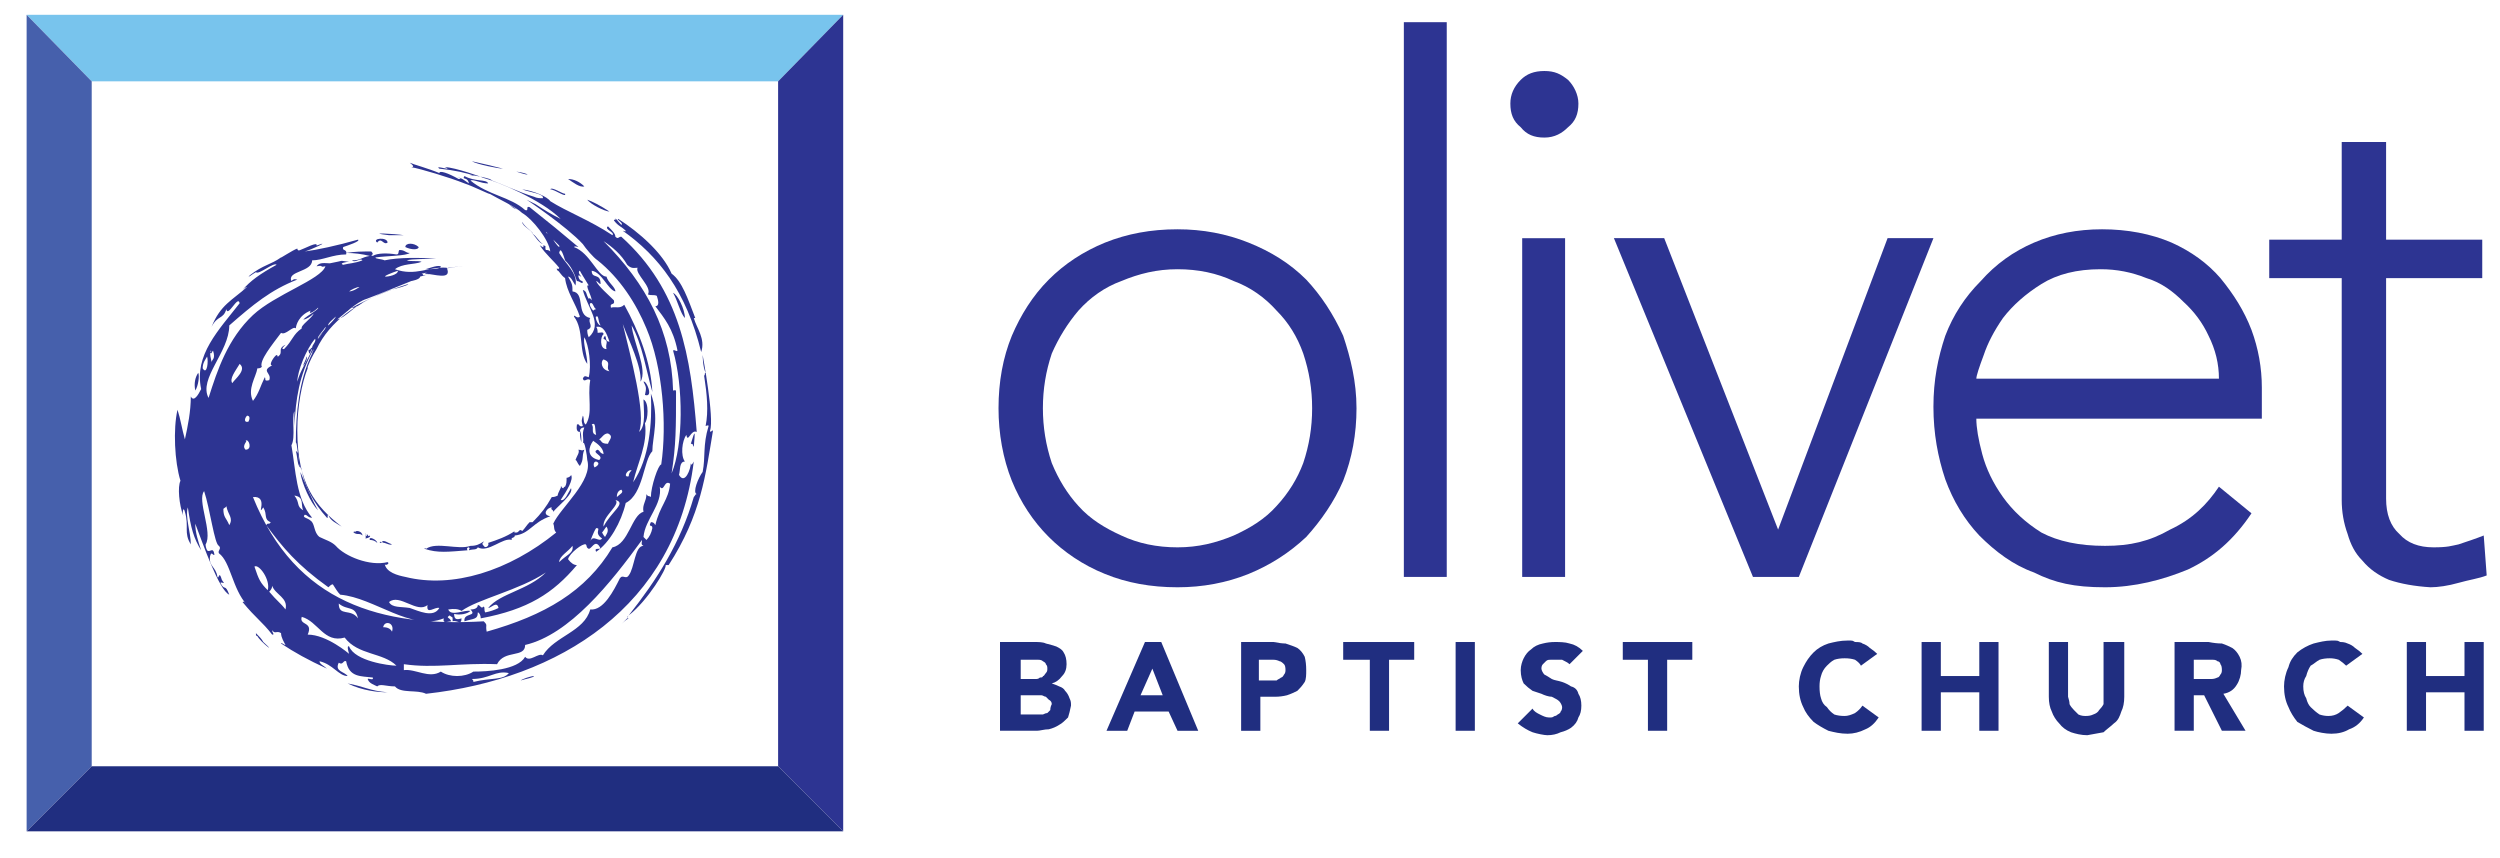 <svg xmlns="http://www.w3.org/2000/svg" viewBox="0 0 169 58" width="169" height="58"><style>.a{fill:#2d3492}.b{fill:#202e80}.c{fill:#78c4ed}.d{fill:#4660ac}</style><path class="a" d="m28.3 16.7c-0.3-0.3-0.9-0.3-0.9 0 0.4 0.2 0.9 0.2 0.9 0z"></path><path class="a" d="m25.5 16.4c0.3-0.4 0.4 0.2 0.7 0 0-0.4-1.1-0.3-0.7 0z"></path><path class="a" d="m26.9 19.2c0.3-0.1 0.4-0.1 0.4-0.2 0.1 0.1 0.3 0 0.4 0-0.3 0.1-0.8 0.2-0.8 0.2z"></path><path class="a" d="m23.3 20.9c-0.4 0.3-0.5 0.5-0.7 0.7 0.1-0.1 0.2-0.2 0.2-0.2-0.1 0.1-0.2 0.2-0.1 0.3 0.1-0.2 0.3-0.4 0.6-0.7 0.1-0.1 0 0 0.2 0 0.3-0.3-0.3 0-0.2-0.1z"></path><path class="a" d="m13.4 25.2c-0.2 0.3-0.3 0.7-0.2 1.2 0.2-0.3 0.3-1 0.2-1.2z"></path><path class="a" d="m20 30.5c0.1 0.3 0.1 1 0.3 1.1-0.2-0.5 0-1-0.3-1.1z"></path><path class="a" d="m21.5 34.5c-0.4-0.7-0.9-1.9-1.2-2.6 0.1 0.8 0.7 2.1 1.2 2.6z"></path><path class="a" d="m25 36.5q0.3 0 0.5 0.2c0-0.2-0.6-0.5-0.5-0.2z"></path><path class="a" d="m23.5 46.2c1 0.5 2.1 0.6 2.7 0.6-1.2-0.1-1.6-0.4-2.7-0.6z"></path><path class="a" d="m35.2 46c0.3-0.1 0.9-0.2 0.9-0.3-0.2 0-0.8 0.2-0.9 0.3z"></path><path class="a" d="m39.5 30.4c-0.2 0.1-0.2 0-0.4 0 0.1 0.2-0.1 0.4-0.2 0.7 0.1 0 0.1 0.2 0.3 0.4 0.3-0.5 0.1-0.6 0.3-1.1z"></path><path class="a" d="m39.3 29.9c0-0.3 0-0.6-0.1-0.8q0 0.5 0.1 0.8z"></path><path class="a" d="m46.7 30c0.2 0 0.1 0.1 0.2 0.2 0.1-1.1 0.1-1.2-0.2-0.2z"></path><path class="a" d="m43.6 26.7c0.6 0.2 0.1-1-0.1-0.9 0.2 0.4 0.2 0.4 0.1 0.9z"></path><path class="a" d="m46.3 21.5c0-0.6-0.5-1.6-0.8-1.7 0.3 0.5 0.5 1.4 0.8 1.7z"></path><path class="a" d="m41.2 14.3c-0.6-0.4-1.2-0.7-1.5-0.8 0.2 0.3 1.2 0.8 1.5 0.8z"></path><path class="a" d="m39.5 12.6c-0.3-0.3-0.7-0.5-1.1-0.5 0.3 0.2 0.8 0.6 1.1 0.5z"></path><path class="a" d="m36 15.8c0.2 0.2 0.4 0.6 0.7 0.7-0.3-0.2-0.4-0.5-0.7-0.7z"></path><path class="a" d="m38.2 13.1c-0.2 0-0.9-0.5-1-0.3 0.3 0 1.1 0.6 1 0.3z"></path><path class="a" d="m34.9 11.6c0.8 0.1 1.2 0.4 0 0z"></path><path class="a" d="m34 11.4c-0.8-0.2-1.2-0.3-2.1-0.5 0.3 0.2 1.8 0.5 2.1 0.5z"></path><path class="a" d="m29.9 18.2c0.5-0.1 1.1-0.2 1.4-0.2-0.4 0-1.7 0.2-1.4 0.2z"></path><path class="a" d="m30.6 18.3c-0.4 0-1 0-0.8 0 0.3 0 0.4 0 0.5 0-0.1 0-0.6 0-0.5 0 0.4 0 0.7 0 0.8 0z"></path><path class="a" d="m31 12.1c-0.7-0.4-1.3-0.6-1.3-0.4-0.7-0.3-1.8-0.6-2-0.7q0.4 0.3 0.1 0.3c0.6 0.1 2.6 0.7 3.6 1.1 0.6 0.2 1.8 0.8 1.7 0.7 0.5 0.3 1.8 0.9 2.2 1.3 0.7 0.4 1.8 1.8 1.9 2.6-0.1-0.1-0.2-0.1-0.3-0.1-0.1-0.2 0.1-0.3-0.2-0.3 0.2 0.3-0.3-0.1-0.2 0 0.4 0.6 0.9 1 1.3 1.5 0 0.2-0.3-0.1-0.1 0.2 0.1 0 0.2 0.3 0.5 0.5 0.1 0.9 0.7 1.7 1 2.6-0.2 0.2-0.4-0.2-0.4 0 0.7 0.9 0.3 2.4 0.9 3.2 0-0.6-0.3-1.4-0.2-1.8 0.3 0.5 0.5 1.9 0.3 2.7-0.1 0-0.3-0.2-0.4 0.1 0.1 0.3 0.3-0.1 0.5 0.1-0.2 1.2 0.2 2.2-0.3 3-0.2-0.1-0.1-0.5-0.2-0.6-0.1 0.4-0.1 0.3 0 0.7-0.3 0.1-0.2-0.2-0.4-0.1 0 0.1-0.1 0.5 0.2 0.5 0-0.2 0.1-0.3 0.3-0.3-0.2 0.5 0 0.7-0.1 1.1 0.1-0.4 0.3 0.9 0.3 1.1 0.4 1.4-1.8 3.2-2.3 4.3 0.1 0.2 0 0.4 0.2 0.6-3.2 2.6-7 3.8-10.2 3-0.5-0.1-1.3-0.3-1.4-0.9 0 0.2 0.4 0 0.2-0.1-1.2 0.3-2.9-0.4-3.5-1.1-0.3-0.3-0.7-0.4-1.1-0.6-0.4-0.3-0.3-0.9-0.6-1.1-0.2-0.2-0.6-0.2-0.4-0.4 0.2 0 0.2 0.2 0.5 0.2-1.1-1.3-1.1-3.2-1.4-4.9 0.3-0.5 0-1.9 0.2-2.3 0 0.5 0 0.7 0 1 0.1-1.8 0.3-3.4 1.3-5.2 0 0.1-0.1 0.2-0.1 0.3-0.9 1.8-1.1 4.1-1.1 6 0.1 0.1 0.1 0.7 0.2 1.1-0.1 0.3 0.1 0.5 0.2 0.8 0.2 1.1 0.8 2.2 1.7 3.2 0.1 0.1 0-0.2 0.1-0.2 0.1 0.4 0.6 0.6 0.9 0.8-1.8-1.4-3-2.9-3-6.5 0-1.6 0.3-3.2 0.7-4.2 0 0 0 0 0-0.1 0.2-0.5 0.3-0.7 0.6-1.2 0-0.1-0.1 0.1 0 0 0.9-1.9 2.8-3.2 5-4 0.4-0.1 1.2-0.3 1.2-0.4-1.6 0.5-2.9 1.1-3.8 1.6 0.1 0.1 0.7-0.3 0.8-0.4-0.5 0.2-1.3 1.1-1.8 1.2 0.4-0.3 1.3-1.2 2-1.4 0.8-0.3 3-1.2 3-1.2 0 0 0.6-0.1 0.6-0.3 0.3-0.1 0.7-0.2 0.8-0.2-0.3 0-0.3 0.1-0.6 0.1 0-0.1-0.1-0.1-0.1-0.1 0.5-0.1 0.4-0.1 0.2 0 0.6 0 1.9 0.5 1.5-0.4-1.2-0.1-2.1 0.6-3.5 0.1 0.5-0.4 1.3-0.3 1.8-0.5-0.2-0.1-0.7 0-1-0.1 0.3-0.1 1.5-0.1 2-0.1-1.1-0.1-2.6-0.1-3.5 0.1-0.2-0.1-0.7-0.1-0.6-0.2 0.7-0.1 2.1-0.1 2.3-0.3-0.3 0-0.3-0.2-0.7-0.2-0.1 0.1 0 0.3-0.2 0.3-0.6-0.1-1.3-0.1-1.6 0.1-0.3-0.1 0.2 0-0.1-0.3-0.6 0-1.1 0-1.7 0.1q0.8 0 1.6 0.2c-0.6 0.1-0.6 0.3-1.2 0.3 0.2 0.2 0.6-0.2 0.7 0-0.5 0.2-0.9 0.2-1.3 0.3-0.3-0.1 0.2-0.2 0.4-0.2-0.8-0.1-0.2-0.1-1.3 0.1-0.3 0-0.7-0.1-0.9 0.2 0.6-0.1 0.1 0.1 0.6 0-0.3 0.9-3.4 1.9-4.9 3.3-1.7 1.6-2.4 3.7-3 5.6-0.7-1.3 1.4-3.1 1.4-4.9 1.6-1.4 2.8-2.4 4.6-3.1-0.1 0-0.2-0.1-0.4 0.1-0.3-0.7 1.4-0.6 1.4-1.4 0.7 0 1.4-0.4 2.3-0.4 0.1-0.4-0.3-0.2-0.2-0.5 0.3-0.1 1.2-0.4 1-0.5-1.4 0.4-2.8 0.7-3.6 0.8 0.4-0.1 1.9-0.8 0.8-0.4 0.1-0.3-0.8 0.2-1.1 0.3-0.2 0.1-0.2-0.1-0.2-0.1-0.3 0.1-1.2 0.7-1.1 0.6-0.7 0.5-1.2 0.5-2.1 1.2-0.3 0.3 0.2-0.1 0.4-0.2 0.2 0.2 1.2-0.7 1.4-0.5-1.1 0.6-1.8 1.1-2.3 1.7 0.2-0.2 0.3-0.2 0.3-0.2-1 0.9-1.8 1.2-2.4 2.7 0.4-0.8 0.8-0.5 1-1.2 0.1 0.6 0.8-1 0.9-0.4-1.4 1.8-3.1 3.5-2.6 5.8-0.2 0.4-0.5 0.9-0.7 0.5 0 1-0.2 2-0.4 2.9-0.2-0.7-0.3-1.4-0.5-2-0.3 1.3-0.2 3.5 0.2 4.8-0.2 0.4-0.1 1.6 0.2 2.4-0.1-0.3 0-0.7 0.1-0.3 0.3 1-0.1 1.4 0.4 2.2 0-0.8-0.4-1.9-0.2-2.5 0.2 1.4 0.4 2.1 0.9 2.9-0.2-0.6-0.4-1.2-0.4-1.8 0.5 1.3 1.6 4.5 2.3 4.8-0.3-0.8-0.3-0.2-0.6-0.8 0.1-0.1 0.4 0.2 0.1-0.2-0.2-0.7-0.2 0-0.3-0.2-0.1-0.7-0.6-0.7-0.5-1.4 0.1-0.4 0.2 0 0.3-0.1-0.1-0.6-0.3-0.1-0.5-0.3q-0.1-0.2-0.1-0.4c0.5-0.8-0.6-3-0.1-3.6 0.4 1.2 0.7 3.6 1 3.7 0.2 0.2-0.1 0.3 0 0.5 0.8 0.6 0.9 2.4 1.9 3.5-0.1-0.1-0.2-0.3-0.3-0.2 0.9 1.1 1.3 1.3 2 2.2 0.2 0 0-0.1 0-0.3 0.2 0.3 0.3 0 0.6 0.2 0 0.3 0.2 0.6 0.3 0.8-0.1 0-0.3-0.2-0.3-0.1 0.9 0.6 1.8 1.1 3.1 1.7-0.2-0.2-0.5-0.3-0.5-0.5 0.9 0.2 1.3 1 1.9 1-0.2-0.3-0.9-0.3-0.6-0.9 0.3 0.2 0.3-0.2 0.5-0.1 0.2 1.1 1 1 1.8 1.1 0.1 0.3-0.5-0.1-0.3 0.2 0.1 0.2 0.4 0.3 0.6 0.4 0.2-0.2 0.6 0 1.2 0 0.4 0.5 1.5 0.2 2.1 0.5 9-1 16.9-5.9 18.1-15.7-0.1 0.2-0.2 0.3-0.2 0.1 0 0.4-0.4 1.5-0.8 0.8 0.1-0.3 0-0.9 0.4-0.9-0.3-0.4-0.2-1.4 0.1-1.8 0.1 0.6 0.3-0.4 0.7-0.2-0.4-5.1-1.1-9.6-5.1-13.2-0.2 0-0.2 0.2-0.4 0 0-0.2-0.2-0.4-0.5-0.7-0.3 0.2 0.5 0.4 0.3 0.6-1.5-1-3.1-1.6-4.2-2.3-0.2-0.3-1.1-0.7-1.9-0.8 0.5 0.2 1.5 0.3 1.4 0.6-0.2 0-0.4 0-0.6-0.1-1-0.3-2-0.8-3.1-1.2-0.1 0 0.5 0.2 0.1 0-0.6-0.2-2-0.4-1-0.2-0.5-0.2-1.4-0.4-2.4-0.5-0.3-0.2 0.4 0 0.5 0 0.2 0-0.2-0.1-0.1-0.1 0.6 0 2.6 0.7 2.5 0.7 1.1 0.3 4 1.5 5.3 2.8-0.6-0.3-1.1-0.6-1.7-1-0.2-0.1-0.6-0.3-0.6-0.3 0 0 2.7 1.8 3.8 3 0.2 0.3 0.7 0.9 1 1.1 1.5 1.2 2.6 2.9 3.3 4.6 1.1 2.6 1.4 6.5 1 9.2-0.2 0-0.7 1.5-0.7 2.2-0.1-0.1-0.2 0-0.3-0.2 0 0.5-0.3 0.7-0.2 1.2-0.8 0.2-1 2.2-2.1 2.4-1.8 3-4.6 4.6-8.5 5.7-0.1-0.5 0.1-0.4-0.2-0.7-6.9 0.4-12.7-1.2-15.6-8.4 1.1-0.1 0.2 1.4 0.7 0.7 0.3 0.5 0 0.8 0.5 1-0.1 0.2-0.2 0-0.3 0.2 1.1 1.5 2.1 2.7 4.2 4.2 0.1-0.1 0.2-0.2 0.3-0.2 0.2 0.3 0.3 0.5 0.5 0.7 2.3 0.2 4.8 2.5 7 1.6-0.1 0.4 0.3 0.2 0.5 0.2-0.1-0.3-0.4-0.2-0.1-0.4 0.2 0.2 0.2 0 0.2 0.4 0.3-0.1 0.6 0.3 0.6-0.2-0.3 0.1-0.5 0.1-0.5-0.3 0.4 0.1 0.9 0 1.1-0.2-0.4-0.1-1.3 0.4-1.5-0.1q0.6-0.1 0.9 0.1c1.1-0.8 3.9-1.4 5.7-2.6-1.2 1.2-3.1 1.4-3.9 2.4 0.2 0 0.6-0.5 0.7 0q-0.4 0.2-0.9 0.3c-0.1-0.2 0-0.3-0.1-0.4-0.2 0.2-0.2-0.1-0.4-0.1 0 0.2-0.2 0.3-0.5 0.3 0.5 0.5-0.5 0.2-0.4 0.8 0.6-0.2 0.9-0.1 0.9-0.6 0.1 0 0.2 0.2 0.2 0.4 3.2-0.6 4.9-1.7 6.5-3.6q-0.3 0-0.6-0.4c0.1-0.4 1-1.1 1.2-1 0.1 0.1 0 0.2 0.2 0.3 0.2 0 0.4-0.6 0.7-0.2 0.3 0.4-0.4 0-0.2 0.4 0.9-0.6 1.7-2 2-3.3 1.2-0.6 1.2-2.9 1.8-3.5 0-0.9 0.5-2.3-0.1-3.9 0.1 2-0.1 4.4-1.2 6 0.3-1.3 1-2.6 0.8-4 0.2-0.2 0.3-1.4-0.1-1.6 0 0.6 0.2 1.8-0.3 2.2 0.5-1.2-0.6-5.2-1.1-7.3 0.4 1.1 1.3 2.9 1.2 3.9 0.5-0.8-0.5-2.7-0.6-3.8 0.7 1.2 1 3.1 1.4 4.5-0.1-2-0.9-4.1-1.9-5.9-0.3 0.3-0.6 0.1-0.9 0.2-0.1-0.4 0.3-0.1 0.2-0.5-0.3-0.3-1.1-1-1.2-1.3 0.1 0 0.2 0.2 0.3 0.2 0-0.8-0.6-0.3-0.6-0.9 0.7 0.1 1.1 1.3 1.6 1.4 0-0.3-0.5-0.6-0.6-1-0.6 0-1.1-1.6-2.2-2 0.1-0.1 0.2 0 0.3 0-1.3-1.1-1.8-1.5-3.3-2.7-0.3-0.1 0 0.3-0.3 0.2-1-0.9-2.5-1-3.7-2 0.2-0.1 0.7 0.2 1.2 0.2-0.1-0.3-0.9-0.1-1.6-0.5-0.2 0.3 0.2 0 0.3 0.5-0.3-0.2-0.5-0.4-0.8-0.4 0.1 0 0.4 0.1 0.1 0.1zm-1.2 5.9c0 0.2-0.6 0.2-1.1 0.2 0.2 0 0.8-0.3 1.1-0.2zm-2.9 0.3c0 0.3-0.7 0.4-0.8 0.4-0.3 0 0.5-0.3 0.8-0.4zm-2.6 1.1c0 0-0.4 0.3-0.7 0.3 0.1-0.1 0.5-0.3 0.7-0.3zm-10.1 4.2c0.1 0.1 0.1 0.2 0 0.2 0.1 0.2 0.1 0 0.2-0.1 0.2 0.6-0.1 0.6-0.1 0.8 0-0.2-0.2-0.6 0-0.9zm-0.2 0.5c0.1 0.3 0 1.3-0.3 0.8 0-0.4 0.2-0.6 0.3-0.8zm3.4 0.8c0.1 0 0.2 0 0.3-0.1-0.2-0.4 0.7-1.5 1.3-2.3 0.3 0.2 0.8-0.5 1-0.3 0-0.2 0.2-0.9 1-1.2-0.2 0.3 0.2 0.1 0.5-0.2 0.1 0.1-0.7 0.5-1 0.8 0.2 0 0.5-0.2 0.7-0.4-0.1 0.3-0.9 0.8-0.8 1-0.6 0.4-0.6 0.8-1.2 1.4-0.2 0-0.1-0.1 0.1-0.3-0.6 0.3-0.1 0.5-0.5 0.8-0.1 0 0-0.1-0.1-0.1-0.1 0-0.6 0.7-0.3 0.7-0.8 0.4 0 0.5-0.2 1-0.4 0.1-0.2-0.1-0.3-0.2-0.3 0.6-0.4 1.1-0.8 1.6-0.4-0.8 0.2-1.6 0.3-2.2zm4.5-2.5c-0.2 0.2-0.2 0.3-0.4 0.5 0 0 0.2-0.3 0.4-0.5zm-0.4 0.5c-0.1-0.1 0.4-0.6 0.5-0.8 0.1 0.1-0.4 0.5-0.5 0.8zm0.7-0.9c-0.1-0.1 0.4-0.5 0.5-0.6 0 0.1-0.4 0.5-0.5 0.6zm-6 2.6c0.5 0.4-0.3 1-0.5 1.3-0.2-0.3 0.2-0.8 0.5-1.3zm4.9-1.1c-0.1 0-0.2 0.3-0.2 0.1-0.1 0.1 0 0.2 0 0.3 0.1 0 0.1-0.3 0.2-0.3-0.2 0.6-0.8 1.4-1 2.2 0-0.7 0.6-2.2 1.2-2.9 0.1 0.2-0.2 0.4-0.2 0.6zm-4.4 4.6c0.2 0 0.2 0.2 0.1 0.4-0.3 0.1-0.3-0.2-0.1-0.4zm-0.1 1.7c0.2-0.2 0.5 0.6 0 0.6-0.3-0.3 0.2-0.6 0-0.6zm29.1-3.3c0-0.2-0.1-0.1-0.2-0.1-0.1-4-1.8-7.2-4.7-10.1 0.6 0.4 1.2 0.9 1.6 1.6 0.3 0.3 0.5 0.2 0.7 0.2-0.2 0.4 1 1.3 0.7 1.8 0.2 0.1 0.4 0 0.6 0.1 0.1 0.3 0.2 0.7-0.1 0.7 0.6 0.8 1.2 1.5 1.5 3-0.1 0.1-0.2-0.1-0.3 0 0.7 2.4 0.7 6.4-0.1 8.3 0.3-1.9 0.3-3.1 0.3-5.5zm-2.2 9.8c0.1-1.2 1.3-2.2 1.1-3.4 0.3 0.4 0.3-0.5 0.7-0.2-0.1 1.1-0.7 1.5-1 2.8-0.1-0.2-0.2-0.2-0.3-0.2-0.2 0.4 0.1 0.1 0.1 0.4q-0.1 0.5-0.4 0.8c0 0-0.1-0.1-0.2-0.2zm-11.5 9.8c0-0.1 0-0.1-0.1-0.2 1.2 0 1.6-0.6 2.5-0.4-0.4 0.5-1.2 0.3-2.4 0.6zm-4.7-1.2c2.1 0.3 3.8-0.1 6.3 0 0.5-1 1.9-0.4 1.9-1.3 3-0.7 5.8-4.2 7.9-7.1 0 0.2-0.1 0.3 0.1 0.4-0.6 0-0.6 1.5-1 2-0.2 0.3-0.4-0.1-0.6 0.2-0.4 0.8-1.1 2.2-2 2.1-0.4 1.5-2.4 1.8-3.2 3.1-0.3-0.2-0.9 0.5-1.2 0.1-0.5 0.9-2.6 1-3.5 1-0.6 0.4-1.6 0.4-2.2 0-0.8 0.5-1.7-0.2-2.5-0.1 0-0.1 0-0.3 0-0.4zm-4-1.8c0.9 1.2 2.6 1 3.5 1.9-0.5 0-2.8-0.3-3.2-1.3-0.2-0.1 0 0.5 0 0.5 0 0-1.5-1.3-2.8-1.3 0.4-0.9-0.6-0.6-0.4-1.2 1.1 0.3 1.5 1.8 2.9 1.4zm0.9-1.3c-0.5-0.7-1.3-0.1-1.3-1 0.6 0.5 1.1 0.1 1.3 1zm2.3 0.9c-0.1-0.2-0.3-0.3-0.6-0.3 0.1-0.5 0.8-0.3 0.6 0.3zm-8.1-3.1c0.2 0.6 1.1 0.8 0.9 1.6-0.3-0.4-0.6-0.6-1.1-1.2q0.2-0.2 0.2-0.4zm-0.3 0.3c-0.5-0.5-0.6-0.7-0.9-1.6 0.3-0.2 1.1 0.9 0.9 1.6zm-2.6-4.4c-0.2-0.5-0.4-0.5-0.4-1.1 0.1-0.1 0.2-0.1 0.2-0.2 0.1 0.6 0.5 0.8 0.2 1.3zm4.4-2c0.7 0.1 0.4 0.6 0.6 1-0.5-0.3-0.2-0.5-0.6-1zm7.8 7.6c-0.6-0.1-1.2 0-1.4-0.4 0.7-0.6 1.9 0.8 2.6 0.2-0.1 0.7 0.5 0.1 0.8 0.2-0.4 0.7-1.4 0.2-2 0zm10.1-3.1c0-0.4 0.6-0.7 0.9-1.1 0.1 0.5-0.4 0.6-0.9 1.1zm2.9-1.6c-0.2 0.3-0.6-0.3-0.8 0.2 0 0 0.2-0.6 0.4-0.9 0.4 0-0.2 0.3 0.4 0.7zm0.2-0.1q-0.1-0.1-0.2-0.3c0.1-0.1 0.2-0.3 0.3-0.4 0.2 0.3 0 0.5-0.1 0.7zm-0.1-0.7c-0.1-0.7 1.2-1.5 0.8-1.8 0.8 0.2-0.3 0.8-0.8 1.8zm0.9-2c0-0.1 0-0.4 0.3-0.5 0.2 0.2-0.1 0.3-0.3 0.5zm1-1.8c-0.1 0.1-0.2 0.2-0.2 0.4-0.4 0.1-0.1-0.5 0.2-0.4zm-2.5-0.2c-0.1-0.1-0.1-0.4 0.1-0.4 0.3 0.1 0.1 0.3-0.1 0.4zm0.6-0.9c-0.3-0.1-0.2-0.2-0.4-0.3-0.5 0.2 0.5 0.4 0.1 0.7-0.9-0.2-0.7-0.9-0.4-1.3 0.3 0.2 0.7 0.5 0.7 0.9zm0.3-0.7c-0.5 0-0.4-0.2-0.6-0.3 0.2-0.1 0.3-0.4 0.6-0.4 0.4 0.2 0.1 0.4 0 0.7zm-0.8-0.6c-0.4-0.1-0.1-0.5-0.3-0.7 0.3-0.2 0.2 0.3 0.3 0.7zm0.9-4.3c-0.6-0.1-0.6-0.7-0.4-0.8 0.6 0.2 0.1 0.5 0.4 0.8zm0-2c-0.3 0-0.2-0.3-0.3-0.4q-0.1 0.1-0.1 0.2c0.4 0.2 0.1 0.3 0.2 0.7-0.5 0-0.4-0.9-0.2-1 0-0.2-0.2-0.1-0.4-0.1 0-0.1 0-0.3-0.1-0.4 0.5-0.1 0.7 0.4 0.9 1zm-3-5.5c0.4 0.4 0.6 0.8 0.8 1.4 0.2 0 0.3 0.2 0.4 0.1 0-0.2-0.2 0-0.3-0.4 0-0.2 0.1 0 0.2 0 0 0-0.3-0.3-0.1-0.4 0.1 0.2 0.3 0.5 0.6 1-0.3-0.1 0.2 0.7 0.2 1-0.1-0.1-0.1-0.2-0.2-0.1-0.2-0.3-0.1-0.5-0.4-0.6 0.3 1.2 1.4 2.3 0.4 3.2-0.1-0.2-0.1-0.4-0.1-0.5 0.5-0.2 0-0.5 0.2-0.8-1-0.2-0.3-1.7-1.2-1.8 0-0.4 0-0.5-0.3-1 0.2 0 0.3 0.3 0.5 0.6 0.2-0.8-0.7-1.5-1.1-2.2 0.1-0.5 0.3 0.2 0.4 0.5zm2.1 3.3c-0.1 0-0.2 0.1-0.2 0.1-0.1-0.1-0.3-0.4-0.2-0.5 0.2-0.1 0.2 0.3 0.4 0.4zm0.3 1.1c-0.2 0-0.4-0.6-0.3-0.6 0.2-0.1 0.1 0.3 0.3 0.6zm-2.8-5.4c0.1 0.3-0.3-0.2-0.4-0.4 0 0 0.2 0.2 0.4 0.4zm-0.9-0.9c0 0 0.1 0 0.1 0.1q-0.1-0.1-0.2-0.2c-0.2-0.2-0.1-0.1 0.1 0.1zm-2.1-1.6c0.4 0.2-0.3-0.2-0.4-0.3-0.1-0.1 0.3 0.3 0.4 0.3z"></path><path class="a" d="m26.3 15.9c0.3 0 0.8 0 1 0-0.6-0.1-2.7-0.2-1 0z"></path><path class="a" d="m20.5 24.8c0-0.1 0.1-0.2 0.1-0.2 0.1-0.2 0.2-0.4 0.1-0.5 0 0.3-0.2 0.4-0.2 0.7z"></path><path class="a" d="m17.8 43.4c-0.1-0.2-0.3-0.4-0.5-0.6 0 0.1 0 0.2 0.1 0.2 0.2 0.4 1.4 1.3 0.4 0.4z"></path><path class="a" d="m25 36.2c-0.1 0.1-0.1 0-0.2-0.1 0 0.1 0 0.2-0.1 0.1-0.1 0 0.1 0 0 0.2 0.1 0 0.4-0.1 0.3-0.2z"></path><path class="a" d="m24.7 36.1c0-0.1 0.1 0.1 0 0z"></path><path class="a" d="m25.7 36.7c0.3-0.1 0.6 0.2 0.8 0.1-0.3-0.1-0.5-0.3-0.7-0.2 0.1 0 0.1 0.1 0 0.1 0-0.1-0.2-0.1-0.1 0z"></path><path class="a" d="m31.6 37.2c-0.1-0.2 0.1-0.2 0.1-0.2 0.1 0.1 0 0.1 0 0.2 0.3-0.1 0.5 0 0.6-0.2 0.7 0.4 1.7-0.7 2.3-0.5-0.1-0.2 0.2-0.1 0.2-0.3 1-0.1 1.2-0.9 2.4-1.3-0.6-0.1-0.2-0.6 0.1-0.6-0.1 0.2 0.1 0.1 0.1 0.3 0.2-0.3 1.4-1.2 1.2-1.6-0.2 0.3-0.4 0.9-0.7 0.8 0.4-0.6 0.9-1.4 0.7-1.7 0 0.1-0.2 0.2-0.3 0.2 0 0.3 0 0.4-0.1 0.6q-0.1 0-0.1 0.1c-0.2 0-0.1-0.2-0.2-0.1 0.1 0-0.2 0.4-0.2 0.6-0.2 0.1-0.3 0.1-0.4 0.1-0.4 0.7-0.7 1.1-1.3 1.7 0 0-0.1 0-0.2 0-0.2 0.2-0.3 0.4-0.5 0.6-0.2-0.2-0.2 0.1-0.4 0.1-0.1 0-0.2 0-0.1-0.1-0.6 0.4-1.2 0.6-1.8 0.8 0.1 0.2-0.2 0.4-0.3 0.2-0.2-0.2 0-0.2 0-0.3-0.3 0.2-0.5 0.3-0.9 0.3-0.8 0.3-2.3-0.3-3 0.2 0 0-0.1-0.1-0.1 0 0.9 0.3 1.6 0.2 2.9 0.1z"></path><path class="a" d="m42.3 15.6c0 0.1-0.1 0-0.2 0 2.4 1.7 4.3 4.1 5.3 8.2 0.3-0.9-0.3-1.6-0.5-2.3 0 0 0.1 0 0.1 0-0.5-1.3-0.9-2.5-1.6-3-0.6-1.4-2.2-2.8-3.6-3.7-0.2 0 0.4 0.3 0.2 0.4-0.2-0.2-0.4-0.5-0.4-0.4 0.1 0.1-0.1 0-0.1 0.1 0.3 0.4 0.5 0.4 0.8 0.7z"></path><path class="a" d="m35.3 15c0 0.3 0.7 0.6 0.7 0.8 0.1-0.1-0.5-0.4-0.7-0.8z"></path><path class="a" d="m24.5 36.2c0-0.3-0.5-0.4-0.5-0.2 0-0.1-0.1-0.1-0.1 0 0.3 0.2 0.4 0 0.6 0.2z"></path><path class="a" d="m42.4 41.8c0-0.1 0.1-0.2 0.1-0.2q-0.1 0.1-0.1 0.1z"></path><path class="a" d="m42.5 41.8c0 0-0.1 0-0.1 0q-0.2 0.2-0.4 0.4 0.3-0.3 0.5-0.4z"></path><path class="a" d="m47.7 25.2c-0.1 0 0 0.1-0.1 0.2 0.2 1.3 0.3 2.4 0.1 3.4 0 0 0.2-0.1 0.2 0-0.4 1.3-0.2 2.1-0.4 3.1-0.3 0.4-0.7 1.4-0.4 1.5-0.1 0-0.1 0.1-0.2 0.2-0.9 3.1-2.5 5.6-4.4 8 1.3-1 2.6-3.2 2.5-3.4 0.1 0 0.1 0 0.2 0 2.2-3.4 2.5-6.1 3-9.1-0.1 0-0.2 0.2-0.2 0 0.3-0.8-0.5-5.1-0.5-5.1 0 0 0 0.8 0.2 1.2z"></path><path class="b" d="m67.7 43.4h2.2c0.3 0 0.6 0 0.8 0.1q0.4 0.1 0.7 0.2c0.2 0.1 0.4 0.2 0.5 0.4q0.2 0.3 0.2 0.8 0 0.5-0.3 0.8-0.3 0.4-0.7 0.5 0.3 0.1 0.5 0.2 0.3 0.1 0.4 0.3 0.2 0.2 0.3 0.5c0.1 0.2 0.1 0.3 0.1 0.5q-0.1 0.5-0.2 0.8c-0.2 0.2-0.4 0.4-0.6 0.5q-0.3 0.2-0.7 0.3c-0.3 0-0.6 0.1-0.8 0.1h-2.5v-6zm1.3 2.5h1c0.1 0 0.2 0 0.3-0.1 0.1 0 0.2 0 0.2-0.1 0.1 0 0.1-0.1 0.2-0.2 0.1-0.1 0.1-0.2 0.1-0.3 0-0.1 0-0.2-0.1-0.3q0-0.1-0.2-0.2-0.1-0.1-0.3-0.1c-0.1 0-0.2 0-0.3 0h-0.9v1.3zm0 2.4h1.2c0.1 0 0.2 0 0.3 0q0.2-0.1 0.3-0.1 0.1-0.1 0.2-0.2 0-0.2 0.1-0.4 0-0.2-0.2-0.3-0.1-0.1-0.2-0.2c-0.1 0-0.2-0.1-0.3-0.1-0.2 0-0.3 0-0.4 0h-1v1.3z"></path><path class="b" d="m77.4 43.4h1.1l2.5 6h-1.4l-0.6-1.3h-2.3l-0.5 1.3h-1.4zm0.5 1.8l-0.8 1.8h1.5z"></path><path class="b" d="m83.8 43.4h2.3q0.5 0.1 0.8 0.1c0.3 0.1 0.6 0.2 0.8 0.3q0.3 0.2 0.5 0.6 0.1 0.4 0.1 0.9c0 0.3 0 0.6-0.1 0.8-0.2 0.3-0.3 0.4-0.5 0.6-0.2 0.1-0.4 0.2-0.7 0.3q-0.4 0.1-0.8 0.1h-1v2.3h-1.3v-6zm1.3 2.6h0.9q0.2 0 0.3 0c0.1-0.1 0.2-0.1 0.3-0.2q0.1 0 0.2-0.2 0.1-0.1 0.1-0.3 0-0.3-0.1-0.4-0.2-0.2-0.3-0.2-0.2-0.1-0.4-0.1c-0.1 0-0.3 0-0.4 0h-0.6v1.4z"></path><path class="b" d="m92.5 44.6h-1.7v-1.2h4.8v1.2h-1.7v4.8h-1.3v-4.8z"></path><path class="b" d="m98.4 43.4h1.3v6h-1.3z"></path><path class="b" d="m106.1 44.9c-0.1-0.1-0.3-0.2-0.5-0.3-0.1 0-0.3 0-0.5 0-0.2 0-0.2 0-0.3 0-0.1 0-0.2 0-0.3 0.1q-0.1 0.1-0.2 0.2-0.1 0.1-0.1 0.3c0 0.1 0.1 0.3 0.2 0.4q0.2 0.1 0.5 0.3c0.2 0.1 0.4 0.1 0.7 0.2q0.3 0.1 0.6 0.3 0.4 0.1 0.5 0.5 0.2 0.3 0.2 0.8 0 0.5-0.2 0.8-0.1 0.4-0.5 0.7-0.3 0.2-0.7 0.3-0.4 0.2-0.9 0.2c-0.2 0-0.7-0.1-1-0.2q-0.5-0.2-1-0.6l1-1c0.1 0.2 0.3 0.3 0.5 0.4 0.2 0.1 0.4 0.2 0.6 0.2 0.3 0 0.2 0 0.4-0.1q0.1 0 0.2-0.1 0.2-0.1 0.2-0.2 0.1-0.1 0.1-0.3c0-0.1-0.1-0.3-0.2-0.4-0.1-0.1-0.3-0.2-0.5-0.3-0.2 0-0.5-0.1-0.7-0.2q-0.3-0.1-0.6-0.2-0.3-0.2-0.6-0.5c-0.1-0.2-0.2-0.5-0.2-0.9 0-0.3 0.1-0.6 0.2-0.8q0.2-0.4 0.5-0.6 0.3-0.3 0.8-0.4 0.4-0.1 0.8-0.1c0.3 0 0.7 0 1 0.1q0.5 0.1 0.9 0.5z"></path><path class="b" d="m111.4 44.6h-1.7v-1.2h4.7v1.2h-1.7v4.8h-1.3z"></path><path class="b" d="m125.8 45q-0.1-0.2-0.4-0.4-0.3-0.1-0.7-0.1-0.4 0-0.7 0.1c-0.2 0.1-0.4 0.3-0.5 0.4q-0.3 0.3-0.4 0.7-0.1 0.3-0.1 0.7 0 0.5 0.1 0.8 0.1 0.4 0.4 0.6 0.2 0.3 0.5 0.5 0.3 0.1 0.7 0.1 0.3 0 0.7-0.2 0.3-0.2 0.5-0.5l1.1 0.8q-0.4 0.6-0.9 0.8-0.6 0.3-1.2 0.3c-0.5 0-0.9-0.1-1.3-0.2q-0.6-0.3-1-0.6-0.5-0.5-0.7-1-0.3-0.6-0.3-1.4c0-0.4 0.1-0.9 0.3-1.3 0.2-0.4 0.4-0.7 0.7-1q0.4-0.4 1-0.6c0.4-0.1 0.8-0.2 1.3-0.2 0.4 0 0.3 0 0.5 0.1 0.2 0 0.4 0 0.5 0.1q0.3 0.1 0.5 0.3 0.3 0.2 0.5 0.4z"></path><path class="b" d="m129.9 43.4h1.3v2.3h2.6v-2.3h1.3v6h-1.3v-2.6h-2.6v2.6h-1.3z"></path><path class="b" d="m143.6 47.1q0 0.6-0.2 1c-0.1 0.3-0.2 0.6-0.5 0.8-0.2 0.2-0.5 0.4-0.7 0.6q-0.6 0.1-1.1 0.2c-0.4 0-0.8-0.1-1.1-0.2q-0.5-0.2-0.8-0.6c-0.2-0.2-0.4-0.5-0.5-0.8q-0.2-0.4-0.2-1v-3.7h1.3v3.7q0.1 0.3 0.1 0.5 0.1 0.2 0.3 0.4 0.2 0.2 0.3 0.3c0.2 0.1 0.4 0.1 0.5 0.1q0.3 0 0.5-0.1 0.3-0.1 0.4-0.3 0.2-0.2 0.3-0.4 0-0.2 0-0.5v-3.7h1.4v3.7z"></path><path class="b" d="m147 43.4h2.3q0.5 0.1 0.9 0.1c0.3 0.1 0.5 0.2 0.7 0.3q0.3 0.2 0.5 0.6 0.2 0.4 0.1 0.9c0 0.3-0.1 0.7-0.3 1q-0.3 0.5-0.9 0.6l1.5 2.5h-1.6l-1.2-2.4h-0.7v2.4h-1.3zm1.3 2.5h1.2q0.2 0 0.4-0.1 0.1 0 0.2-0.2 0.1-0.1 0.1-0.3 0-0.3-0.1-0.4c0-0.1-0.1-0.2-0.2-0.2q-0.1-0.1-0.3-0.1c-0.2 0-0.3 0-0.4 0h-0.9z"></path><path class="b" d="m158.6 45q-0.2-0.2-0.5-0.4-0.3-0.1-0.6-0.1-0.4 0-0.7 0.1c-0.2 0.1-0.4 0.3-0.6 0.4q-0.2 0.3-0.3 0.7-0.2 0.3-0.2 0.7 0 0.5 0.2 0.8 0.1 0.4 0.3 0.6 0.3 0.3 0.6 0.5 0.3 0.1 0.6 0.1 0.4 0 0.7-0.2 0.3-0.2 0.6-0.5l1.1 0.8q-0.4 0.6-1 0.8-0.5 0.3-1.2 0.3c-0.4 0-0.9-0.1-1.2-0.2q-0.6-0.3-1.1-0.6-0.4-0.5-0.6-1-0.3-0.6-0.3-1.4c0-0.4 0.1-0.9 0.3-1.3 0.1-0.4 0.3-0.7 0.6-1q0.5-0.4 1.1-0.6c0.4-0.1 0.8-0.2 1.2-0.2 0.5 0 0.4 0 0.6 0.1 0.1 0 0.3 0 0.5 0.1q0.3 0.1 0.5 0.3 0.3 0.2 0.5 0.4z"></path><path class="b" d="m162.7 43.4h1.3v2.3h2.6v-2.3h1.3v6h-1.3v-2.6h-2.6v2.6h-1.3z"></path><path class="a" d="m67.5 27.6q0-2.7 0.9-4.9c0.6-1.4 1.4-2.7 2.5-3.8q1.6-1.6 3.8-2.5c1.5-0.6 3.1-0.9 4.9-0.9 1.7 0 3.3 0.3 4.8 0.9 1.5 0.6 2.8 1.4 3.9 2.5q1.5 1.6 2.5 3.8c0.5 1.5 0.9 3.1 0.9 4.9q0 2.6-0.9 4.9c-0.6 1.4-1.5 2.7-2.5 3.8q-1.7 1.6-3.9 2.5c-1.5 0.6-3.1 0.9-4.8 0.9q-2.7 0-4.9-0.9c-1.5-0.6-2.8-1.5-3.8-2.5q-1.6-1.6-2.5-3.8c-0.6-1.5-0.9-3.2-0.9-4.9zm3 0q0 1.9 0.6 3.7 0.7 1.7 1.8 2.9c0.8 0.9 1.8 1.5 2.9 2q1.7 0.8 3.8 0.8c1.4 0 2.6-0.3 3.8-0.8 1.1-0.5 2.1-1.1 2.9-2q1.2-1.3 1.8-2.9c0.4-1.2 0.6-2.4 0.6-3.7 0-1.3-0.2-2.5-0.6-3.7q-0.6-1.7-1.8-2.9c-0.8-0.9-1.8-1.6-2.9-2q-1.7-0.8-3.8-0.8c-1.4 0-2.6 0.3-3.8 0.8-1.1 0.4-2.1 1.1-2.9 2q-1.1 1.3-1.8 2.9c-0.4 1.2-0.6 2.4-0.6 3.7z"></path><path class="a" d="m94.9 1.5h2.9v37.5h-2.9z"></path><path class="a" d="m102.1 7q0-0.9 0.7-1.6c0.4-0.4 0.9-0.6 1.6-0.6 0.7 0 1.1 0.2 1.6 0.6 0.4 0.4 0.7 1 0.7 1.6 0 0.7-0.2 1.2-0.7 1.6-0.4 0.4-0.9 0.7-1.6 0.7-0.7 0-1.2-0.2-1.6-0.7-0.5-0.4-0.7-0.9-0.7-1.6zm0.8 9.1h2.9v22.9h-2.9z"></path><path class="a" d="m109.1 16.1h3.4l7.7 19.7 7.4-19.7h3.1l-9.1 22.9h-3.1z"></path><path class="a" d="m152.2 34.7c-1.2 1.8-2.6 3-4.3 3.8-1.7 0.7-3.6 1.2-5.6 1.2-2.1 0-3.4-0.3-4.8-1-1.4-0.5-2.6-1.4-3.7-2.5q-1.5-1.6-2.3-3.8c-0.5-1.5-0.8-3.1-0.8-4.9 0-1.8 0.3-3.3 0.8-4.8q0.8-2.1 2.4-3.7 1.5-1.7 3.6-2.6 2.1-0.9 4.6-0.9c1.7 0 3.3 0.3 4.7 0.9q2 0.9 3.3 2.4c0.9 1.1 1.6 2.2 2.1 3.5q0.7 1.9 0.7 3.9v2.1h-19.3q0 0.9 0.4 2.4 0.4 1.5 1.4 2.9 1 1.4 2.6 2.4 1.7 0.9 4.3 0.9c1.7 0 3-0.3 4.4-1.1 1.5-0.7 2.5-1.7 3.3-2.9zm-2.2-9.1q0-1.5-0.7-2.9-0.6-1.3-1.7-2.3c-0.7-0.7-1.5-1.3-2.5-1.6-1-0.4-2-0.6-3.1-0.6q-2.4 0-4 1-1.6 1-2.6 2.3-0.9 1.3-1.3 2.5c-0.3 0.8-0.5 1.4-0.5 1.6h16.4z"></path><path class="a" d="m167.8 18.8h-6.5v14.9q0 1.6 0.9 2.4 0.8 0.9 2.3 0.9c1 0 1.2-0.1 1.7-0.2 0.6-0.2 1.2-0.4 1.7-0.6l0.2 2.7c-0.5 0.2-1.2 0.3-1.9 0.5-0.7 0.2-1.4 0.3-1.9 0.3q-1.6-0.1-2.8-0.5c-0.7-0.3-1.3-0.7-1.8-1.3-0.5-0.5-0.8-1.1-1-1.8q-0.4-1.1-0.4-2.3v-15h-4.9v-2.6h4.9v-6.6h3v6.6h6.5z"></path><path class="c" d="m52.6 5.5l4.4-4.5h-55.2l4.4 4.5z"></path><path class="a" d="m52.6 5.5v46.3l4.4 4.4v-55.2z"></path><path class="d" d="m6.2 51.8v-46.3l-4.4-4.5v55.2z"></path><path class="b" d="m6.2 51.8l-4.4 4.4h55.2l-4.4-4.4z"></path></svg>